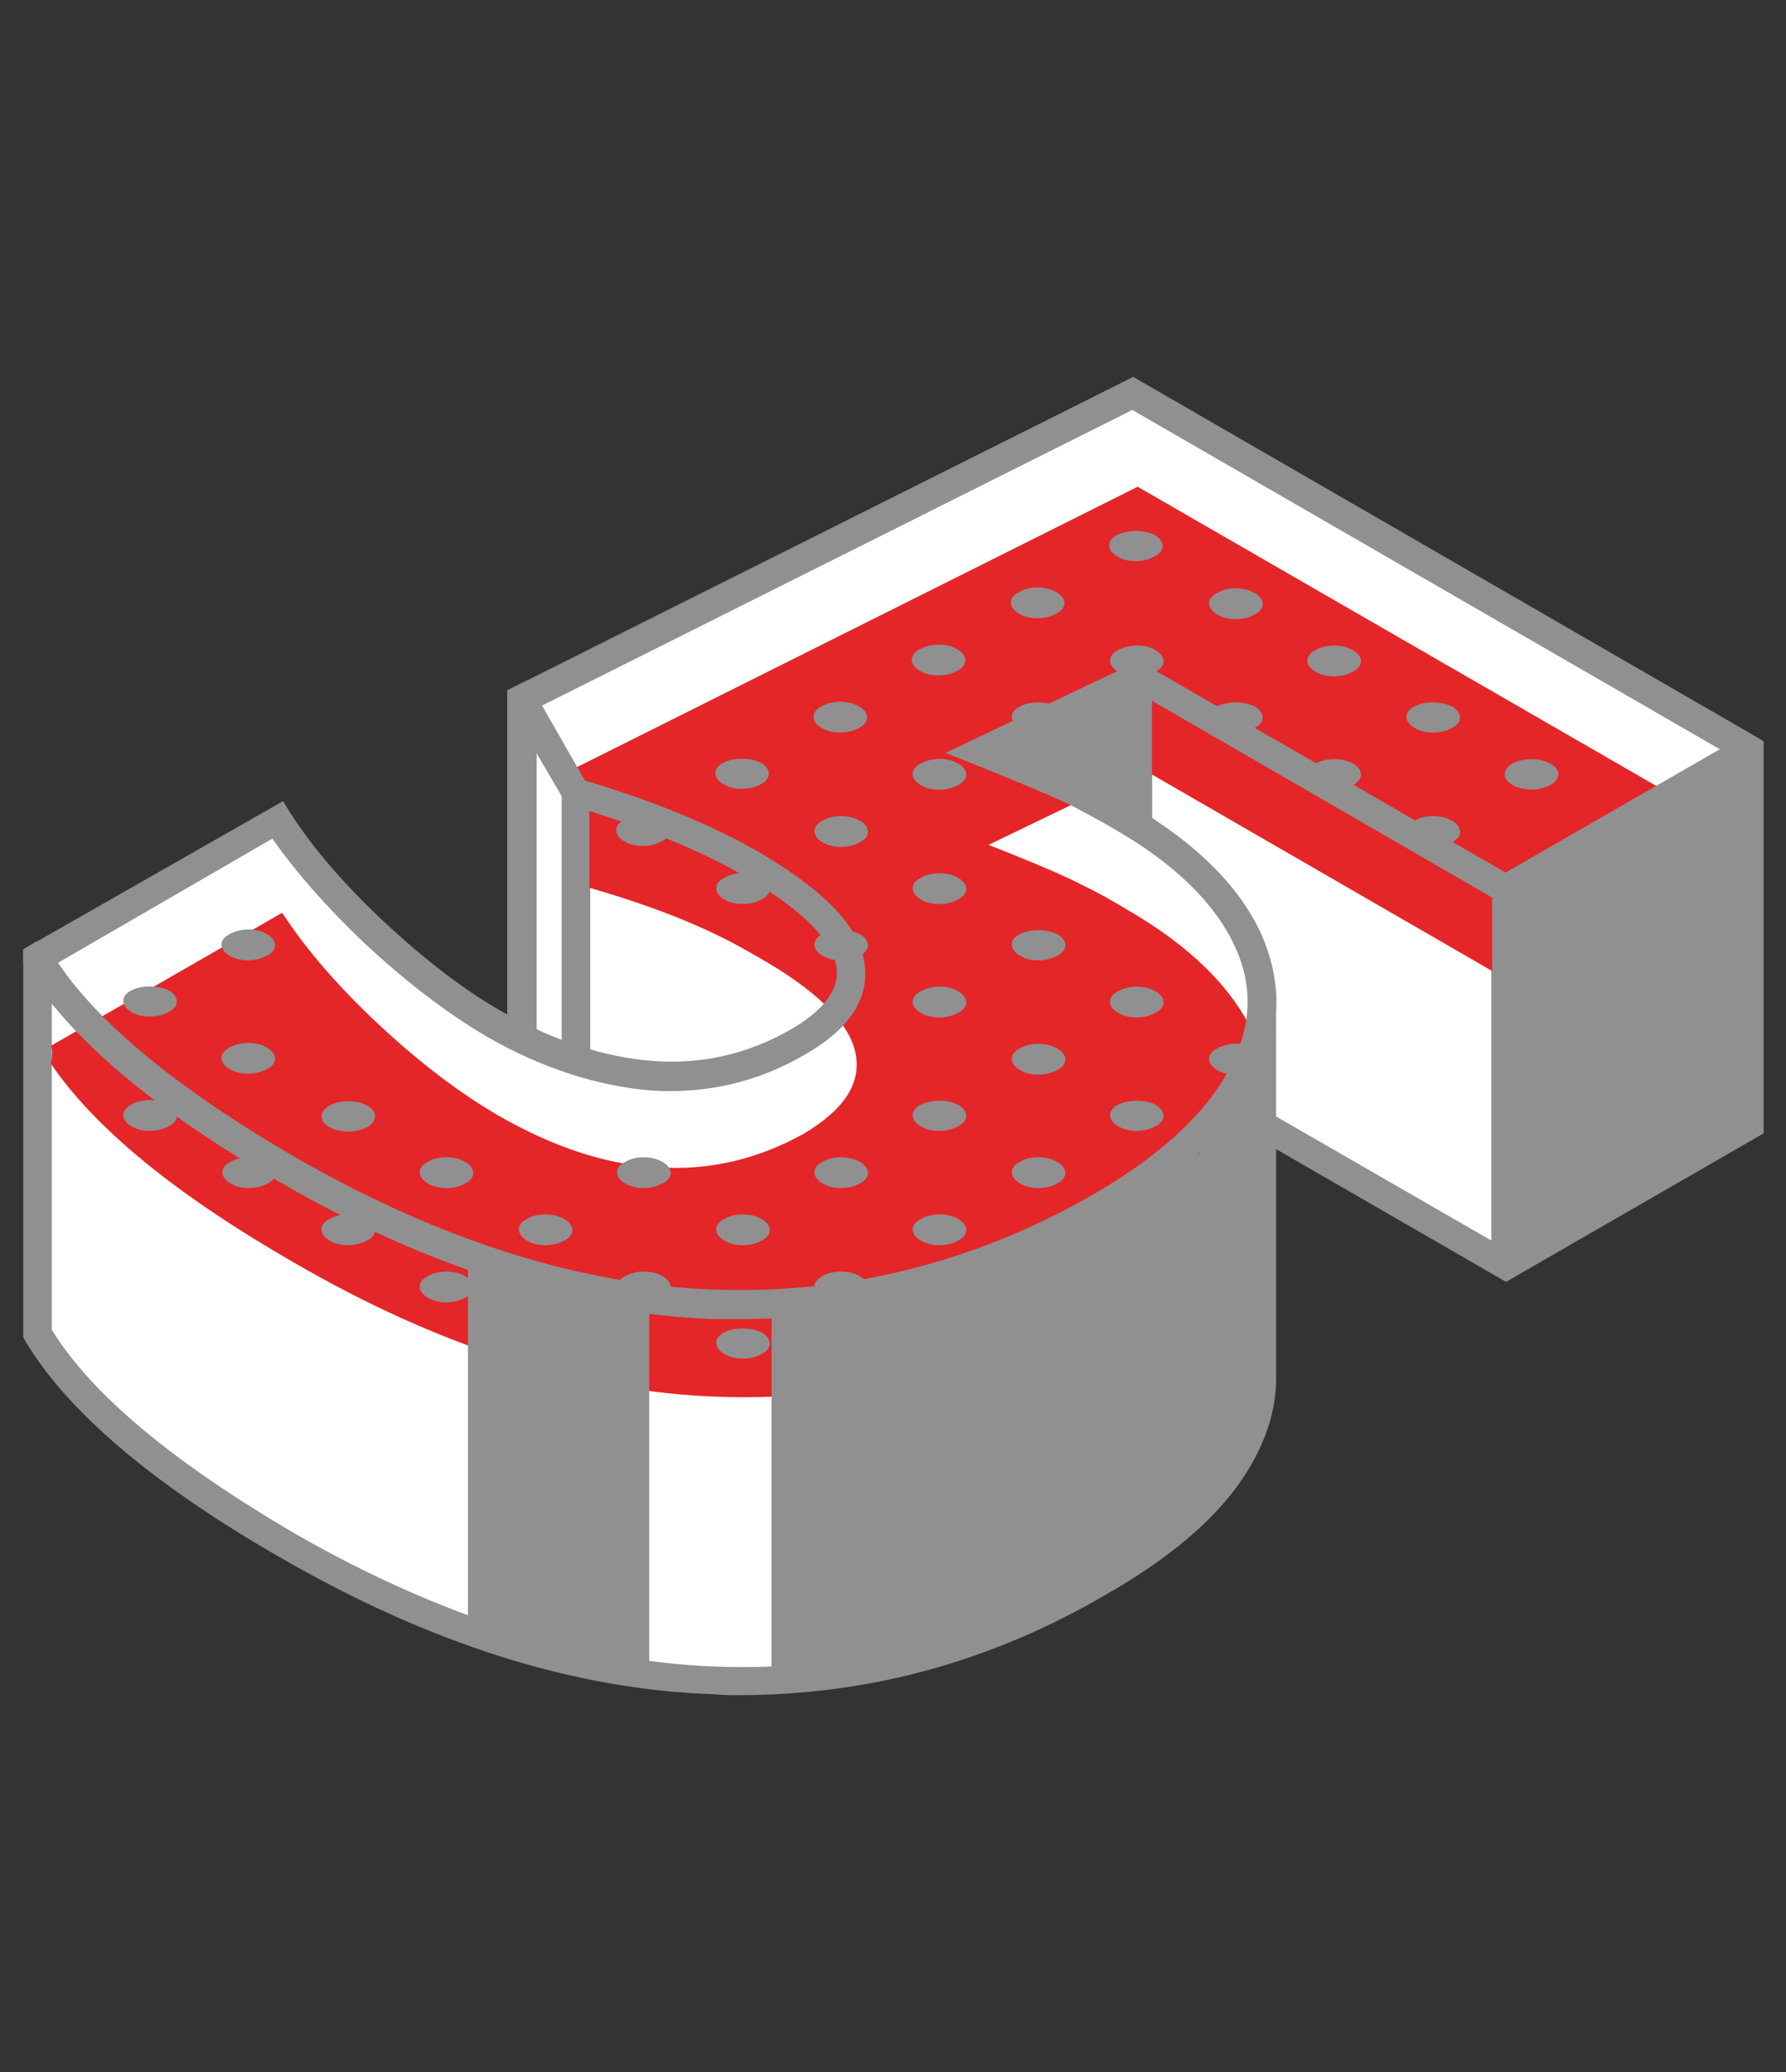 <?xml version="1.0" encoding="utf-8"?>
<!-- Generator: Adobe Illustrator 24.1.2, SVG Export Plug-In . SVG Version: 6.00 Build 0)  -->
<svg version="1.1" id="Layer_1" xmlns="http://www.w3.org/2000/svg" xmlns:xlink="http://www.w3.org/1999/xlink" x="0px" y="0px"
	 viewBox="0 0 200 232" enable-background="new 0 0 200 232" xml:space="preserve">
<rect x="0" y="0" width="200" height="232" fill="#333333" stroke="none"/>
<g id="XMLID_2124_">
	<g id="_x35_">
		<g id="XMLID_2290_">
			<polygon id="XMLID_2785_" fill="#FFFFFF" points="127.4,75.8 127.4,117.9 168.6,141.7 168.6,99.6 			"/>
			<path id="XMLID_2786_" fill="#909090" d="M168.6,143.5l-42.8-24.7V73l44.4,25.6v43.9L168.6,143.5z M129,117l38,21.9v-38.3
				l-38-21.9V117z"/>
			<polygon id="XMLID_2777_" fill="#FFFFFF" points="64.5,88.7 64.5,127.3 97.8,124.5 103.8,108 88.3,90.6 			"/>
			<path id="XMLID_2778_" fill="#909090" d="M62.9,129.1V86.9L89.1,89l16.5,18.6L99,126L62.9,129.1z M66.1,90.4v35.2l30.6-2.6
				l5.2-14.6L87.6,92.2L66.1,90.4z"/>
			<polygon id="XMLID_2773_" fill="#FFFFFF" points="58.4,78.3 58.4,121.3 64.5,127.3 64.5,88.7 			"/>
			<path id="XMLID_2774_" fill="#909090" d="M66.1,131.2l-9.3-9.2V77.3l2.2-1.1l7,12V131.2z M60.1,120.6l2.8,2.8V89.1l-2.8-4.8
				V120.6z"/>
			<path id="XMLID_2355_" fill="#FFFFFF" d="M48.8,127.1L4.2,107.2v42.1c4.6,7.7,13.9,15.6,28,23.7c16.5,9.5,32.4,14.5,47.8,15.1
				c15.4,0.5,29.8-3.1,43.3-10.9c7.7-4.5,13-9.3,15.8-14.5c1.4-2.6,2.1-5.2,2.2-7.8h0v-42.1l-77.9,16L48.8,127.1z"/>
			<path id="XMLID_2770_" fill="#909090" d="M82.8,189.8c-1,0-1.9,0-2.9-0.1c-15.6-0.5-31.9-5.7-48.5-15.3
				C17.1,166.2,7.5,158,2.8,150.1l-0.2-0.4v-43.4l1.5-0.9l45.1,20.1l14.1,1.6l79.6-16.3v44c-0.1,2.9-0.9,5.7-2.4,8.5
				c-2.9,5.5-8.4,10.5-16.4,15.1C111.2,186,97.4,189.8,82.8,189.8z M5.8,148.9c4.5,7.3,13.7,14.9,27.2,22.8
				c16.2,9.3,32,14.3,47,14.9c15,0.6,29.3-3.1,42.4-10.7c7.4-4.3,12.5-8.9,15.1-13.9c1.3-2.4,2-4.8,2.1-7.1v-40l-76.2,15.6l-0.3,0
				l-15.1-1.8L5.8,109.7V148.9z"/>
			<path id="XMLID_2559_" fill="#FFFFFF" d="M125.7,91.5c6.9,4,11.6,8.6,14,13.7c2.4,5.1,2.2,10.2-0.6,15.4c-2.8,5.2-8,10-15.8,14.5
				c-13.5,7.8-27.9,11.4-43.3,10.9c-15.4-0.5-31.3-5.5-47.8-15.1c-14.1-8.2-23.5-16.1-28-23.7L31,91.8c2.6,4,6.2,8.2,10.8,12.5
				c4.6,4.3,9.1,7.7,13.4,10.2c6.1,3.5,12,5.4,17.8,5.8c5.8,0.4,11.2-0.9,16.3-3.8c4.6-2.7,6.6-5.7,5.9-9.1
				c-0.7-3.4-4.4-7.1-11.2-10.9c-5.1-3-11.6-5.6-19.5-7.9l-6-10.4l68.4-34.2l69,39.8l-27.2,15.7l-41.2-23.8L110,84.2
				c5.1,2,8.6,3.5,10.5,4.5C122.4,89.7,124.1,90.6,125.7,91.5z"/>
			<path id="XMLID_2354_" fill="#E42629" d="M126.3,101.9c6.9,4,11.6,8.6,14,13.7c2.4,5.1,2.2,10.2-0.6,15.4
				c-2.8,5.2-8,10-15.8,14.5c-13.5,7.8-27.9,11.4-43.3,10.9c-15.4-0.5-31.3-5.5-47.8-15.1c-13.2-7.6-22.2-15-27.1-22.2
				c0,0,0.3-1.5,0-2l25.9-14.9c2.6,4,6.2,8.2,10.8,12.5c4.6,4.3,9.1,7.7,13.4,10.2c6.1,3.5,12,5.5,17.8,5.8
				c5.8,0.4,11.2-0.9,16.3-3.7c4.6-2.7,6.6-5.7,5.9-9.1c-0.7-3.4-4.4-7.1-11.2-10.9c-5.1-3-10.7-5.3-18.6-7.6v-8.9l-1.4-4.6
				l62.8-31.4l69,39.8L169.3,110l-41.2-23.8l-17.4,8.4c5.1,2,8.6,3.5,10.5,4.5C123.1,100,124.8,101,126.3,101.9z"/>
			<path id="XMLID_2754_" fill="#909090" d="M195.8,82l-68.9-39.8L56.8,77.3v1.4L63.4,90l0.6,0.2c7.7,2.3,14.2,4.9,19.2,7.8
				c7.8,4.5,10,7.9,10.4,9.9c0.2,1,0.8,4-5.1,7.4c-4.7,2.7-9.9,3.9-15.3,3.5c-5.5-0.4-11.3-2.3-17.1-5.6c-4.2-2.4-8.6-5.8-13.1-10
				c-4.5-4.2-8-8.3-10.5-12.2l-0.8-1.3L2.6,106.3v1.4l0.2,0.4c4.7,7.9,14.3,16.1,28.6,24.3c16.6,9.6,33,14.7,48.5,15.3
				c1,0,1.9,0,2.9,0c14.5,0,28.4-3.8,41.3-11.2c7.9-4.6,13.4-9.7,16.4-15.1c3-5.7,3.2-11.3,0.7-16.9c-2.5-5.4-7.4-10.2-14.6-14.4
				c-1.6-0.9-3.3-1.9-5.2-2.9c-1.5-0.8-3.9-1.9-7.3-3.2l13.4-6.4l39.6,22.9v42.1l1.6,0.9l28.8-16.6V84.8V83L195.8,82z M168.6,97.7
				L127.5,74l-21.6,10.3l3.5,1.4c5,2,8.5,3.5,10.4,4.4c1.9,1,3.6,1.9,5.1,2.8c6.6,3.8,11.1,8.2,13.3,12.9c2.2,4.6,2,9.2-0.6,14
				c-2.6,4.9-7.7,9.6-15.1,13.9c-13.2,7.6-27.4,11.2-42.4,10.7c-15-0.5-30.8-5.5-47-14.8c-12.9-7.5-21.9-14.8-26.6-21.8l24-13.9
				c2.6,3.7,6,7.6,10.2,11.6c4.7,4.4,9.3,7.9,13.7,10.5c6.2,3.6,12.5,5.6,18.5,6.1c6.1,0.4,11.9-0.9,17.2-4c5.3-3,7.5-6.7,6.6-10.8
				c-0.8-3.9-4.7-7.8-11.9-12c-5.1-2.9-11.5-5.6-19.3-7.9L60.7,79l66.1-33.1l65.8,38l-0.2,0.1L168.6,97.7z"/>
			<polygon id="XMLID_2262_" fill="#909090" points="86.4,146 86.4,188.1 114,182 130.4,171.8 141.3,159.1 142.9,116.1 134.4,129.1 
				117.4,140 			"/>
			<polygon id="XMLID_2654_" fill="#909090" points="72.7,145.4 72.7,186.6 52.4,182.5 52.4,140 			"/>
			<polygon id="XMLID_2671_" fill="#909090" points="107.2,83.7 129,93.9 129,75.2 			"/>
		</g>
	</g>
	<g id="XMLID_1532_">
		<path id="XMLID_1531_" fill="#909090" d="M85.3,149.2c1.2,0.7,1.2,1.8,0,2.4c-1.2,0.7-3.1,0.7-4.2,0c-1.2-0.7-1.2-1.8,0-2.4
			C82.2,148.6,84.1,148.6,85.3,149.2z"/>
		<path id="XMLID_1530_" fill="#909090" d="M96.3,142.9c1.2,0.7,1.2,1.8,0,2.4c-1.2,0.7-3.1,0.7-4.2,0c-1.2-0.7-1.2-1.8,0-2.4
			C93.2,142.2,95.1,142.2,96.3,142.9z"/>
		<path id="XMLID_1529_" fill="#909090" d="M107.3,136.5c1.2,0.7,1.2,1.8,0,2.4c-1.2,0.7-3.1,0.7-4.2,0c-1.2-0.7-1.2-1.8,0-2.4
			C104.3,135.8,106.2,135.8,107.3,136.5z"/>
		<path id="XMLID_1528_" fill="#909090" d="M118.4,130.1c1.2,0.7,1.2,1.8,0,2.4c-1.2,0.7-3.1,0.7-4.2,0c-1.2-0.7-1.2-1.8,0-2.4
			C115.3,129.4,117.2,129.4,118.4,130.1z"/>
		<path id="XMLID_1527_" fill="#909090" d="M129.4,123.7c1.2,0.7,1.2,1.8,0,2.4c-1.2,0.7-3.1,0.7-4.2,0c-1.2-0.7-1.2-1.8,0-2.4
			C126.4,123.1,128.3,123.1,129.4,123.7z"/>
		<path id="XMLID_1526_" fill="#909090" d="M140.5,117.4c1.2,0.7,1.2,1.8,0,2.4c-1.2,0.7-3.1,0.7-4.2,0c-1.2-0.7-1.2-1.8,0-2.4
			C137.4,116.7,139.3,116.7,140.5,117.4z"/>
		<path id="XMLID_1525_" fill="#909090" d="M58.9,151.7c-1.2-0.7-1.2-1.8,0-2.4c1.2-0.7,3.1-0.7,4.2,0c1.2,0.7,1.2,1.8,0,2.4
			C62,152.4,60.1,152.4,58.9,151.7z"/>
		<path id="XMLID_1524_" fill="#909090" d="M74.2,142.9c1.2,0.7,1.2,1.8,0,2.4c-1.2,0.7-3.1,0.7-4.2,0c-1.2-0.7-1.2-1.8,0-2.4
			C71.2,142.2,73,142.2,74.2,142.9z"/>
		<path id="XMLID_1523_" fill="#909090" d="M85.3,136.5c1.2,0.7,1.2,1.8,0,2.4c-1.2,0.7-3.1,0.7-4.2,0c-1.2-0.7-1.2-1.8,0-2.4
			C82.2,135.8,84.1,135.8,85.3,136.5z"/>
		<path id="XMLID_1522_" fill="#909090" d="M96.3,130.1c1.2,0.7,1.2,1.8,0,2.4c-1.2,0.7-3.1,0.7-4.2,0c-1.2-0.7-1.2-1.8,0-2.4
			C93.2,129.4,95.1,129.4,96.3,130.1z"/>
		<path id="XMLID_1521_" fill="#909090" d="M107.3,123.7c1.2,0.7,1.2,1.8,0,2.4c-1.2,0.7-3.1,0.7-4.2,0c-1.2-0.7-1.2-1.8,0-2.4
			C104.3,123.1,106.2,123.1,107.3,123.7z"/>
		<path id="XMLID_1520_" fill="#909090" d="M118.4,117.4c1.2,0.7,1.2,1.8,0,2.4c-1.2,0.7-3.1,0.7-4.2,0c-1.2-0.7-1.2-1.8,0-2.4
			C115.3,116.7,117.2,116.7,118.4,117.4z"/>
		<path id="XMLID_1519_" fill="#909090" d="M129.4,111c1.2,0.7,1.2,1.8,0,2.4c-1.2,0.7-3.1,0.7-4.2,0c-1.2-0.7-1.2-1.8,0-2.4
			C126.4,110.3,128.3,110.3,129.4,111z"/>
		<path id="XMLID_1518_" fill="#909090" d="M162.6,91.9c1.2,0.7,1.2,1.8,0,2.4c-1.2,0.7-3.1,0.7-4.2,0c-1.2-0.7-1.2-1.8,0-2.4
			C159.5,91.2,161.4,91.2,162.6,91.9z"/>
		<ellipse id="XMLID_1517_" fill="#909090" cx="171.5" cy="86.7" rx="3" ry="1.7"/>
		<path id="XMLID_1516_" fill="#909090" d="M52.1,142.9c1.2,0.7,1.2,1.8,0,2.4c-1.2,0.7-3.1,0.7-4.2,0c-1.2-0.7-1.2-1.8,0-2.4
			C49.1,142.2,51,142.2,52.1,142.9z"/>
		<path id="XMLID_1515_" fill="#909090" d="M63.2,136.5c1.2,0.7,1.2,1.8,0,2.4c-1.2,0.7-3.1,0.7-4.2,0c-1.2-0.7-1.2-1.8,0-2.4
			C60.1,135.8,62,135.8,63.2,136.5z"/>
		<path id="XMLID_1514_" fill="#909090" d="M74.2,130.1c1.2,0.7,1.2,1.8,0,2.4c-1.2,0.7-3.1,0.7-4.2,0c-1.2-0.7-1.2-1.8,0-2.4
			C71.2,129.4,73,129.4,74.2,130.1z"/>
		<path id="XMLID_1513_" fill="#909090" d="M107.3,111c1.2,0.7,1.2,1.8,0,2.4c-1.2,0.7-3.1,0.7-4.2,0c-1.2-0.7-1.2-1.8,0-2.4
			C104.3,110.3,106.2,110.3,107.3,111z"/>
		<path id="XMLID_1512_" fill="#909090" d="M118.4,104.6c1.2,0.7,1.2,1.8,0,2.4c-1.2,0.7-3.1,0.7-4.2,0c-1.2-0.7-1.2-1.8,0-2.4
			C115.3,104,117.2,104,118.4,104.6z"/>
		<ellipse id="XMLID_1511_" fill="#909090" cx="149.4" cy="86.7" rx="3" ry="1.7"/>
		<path id="XMLID_1510_" fill="#909090" d="M162.6,79.1c1.2,0.7,1.2,1.8,0,2.4c-1.2,0.7-3.1,0.7-4.2,0c-1.2-0.7-1.2-1.8,0-2.4
			C159.5,78.5,161.4,78.5,162.6,79.1z"/>
		<path id="XMLID_1509_" fill="#909090" d="M41.1,136.5c1.2,0.7,1.2,1.8,0,2.4c-1.2,0.7-3.1,0.7-4.2,0c-1.2-0.7-1.2-1.8,0-2.4
			C38,135.8,39.9,135.8,41.1,136.5z"/>
		<path id="XMLID_1508_" fill="#909090" d="M52.1,130.1c1.2,0.7,1.2,1.8,0,2.4c-1.2,0.7-3.1,0.7-4.2,0c-1.2-0.7-1.2-1.8,0-2.4
			C49.1,129.4,51,129.4,52.1,130.1z"/>
		<path id="XMLID_1507_" fill="#909090" d="M96.3,104.6c1.2,0.7,1.2,1.8,0,2.4c-1.2,0.7-3.1,0.7-4.2,0c-1.2-0.7-1.2-1.8,0-2.4
			C93.2,104,95.1,104,96.3,104.6z"/>
		<path id="XMLID_1506_" fill="#909090" d="M107.3,98.3c1.2,0.7,1.2,1.8,0,2.4c-1.2,0.7-3.1,0.7-4.2,0c-1.2-0.7-1.2-1.8,0-2.4
			C104.3,97.6,106.2,97.6,107.3,98.3z"/>
		<path id="XMLID_1505_" fill="#909090" d="M140.5,79.1c1.2,0.7,1.2,1.8,0,2.4c-1.2,0.7-3.1,0.7-4.2,0c-1.2-0.7-1.2-1.8,0-2.4
			C137.4,78.5,139.3,78.5,140.5,79.1z"/>
		<path id="XMLID_1504_" fill="#909090" d="M151.5,72.8c1.2,0.7,1.2,1.8,0,2.4c-1.2,0.7-3.1,0.7-4.2,0c-1.2-0.7-1.2-1.8,0-2.4
			C148.5,72.1,150.3,72.1,151.5,72.8z"/>
		<path id="XMLID_1503_" fill="#909090" d="M30,130.1c1.2,0.7,1.2,1.8,0,2.4c-1.2,0.7-3.1,0.7-4.2,0c-1.2-0.7-1.2-1.8,0-2.4
			C27,129.4,28.9,129.4,30,130.1z"/>
		<ellipse id="XMLID_1502_" fill="#909090" cx="39" cy="125" rx="3" ry="1.7"/>
		<path id="XMLID_1501_" fill="#909090" d="M85.3,98.3c1.2,0.7,1.2,1.8,0,2.4c-1.2,0.7-3.1,0.7-4.2,0c-1.2-0.7-1.2-1.8,0-2.4
			C82.2,97.6,84.1,97.6,85.3,98.3z"/>
		<path id="XMLID_1500_" fill="#909090" d="M96.3,91.9c1.2,0.7,1.2,1.8,0,2.4c-1.2,0.7-3.1,0.7-4.2,0c-1.2-0.7-1.2-1.8,0-2.4
			C93.2,91.2,95.1,91.2,96.3,91.9z"/>
		<path id="XMLID_1499_" fill="#909090" d="M107.3,85.5c1.2,0.7,1.2,1.8,0,2.4c-1.2,0.7-3.1,0.7-4.2,0c-1.2-0.7-1.2-1.8,0-2.4
			C104.3,84.8,106.2,84.8,107.3,85.5z"/>
		<path id="XMLID_1498_" fill="#909090" d="M118.4,79.1c1.2,0.7,1.2,1.8,0,2.4c-1.2,0.7-3.1,0.7-4.2,0c-1.2-0.7-1.2-1.8,0-2.4
			C115.3,78.5,117.2,78.5,118.4,79.1z"/>
		<path id="XMLID_1497_" fill="#909090" d="M129.4,72.8c1.2,0.7,1.2,1.8,0,2.4c-1.2,0.7-3.1,0.7-4.2,0c-1.2-0.7-1.2-1.8,0-2.4
			C126.4,72.1,128.3,72.1,129.4,72.8z"/>
		<path id="XMLID_1496_" fill="#909090" d="M140.5,66.4c1.2,0.7,1.2,1.8,0,2.4c-1.2,0.7-3.1,0.7-4.2,0c-1.2-0.7-1.2-1.8,0-2.4
			C137.4,65.7,139.3,65.7,140.5,66.4z"/>
		<path id="XMLID_1495_" fill="#909090" d="M18.9,123.7c1.2,0.7,1.2,1.8,0,2.4c-1.2,0.7-3.1,0.7-4.2,0c-1.2-0.7-1.2-1.8,0-2.4
			C15.8,123,17.7,123,18.9,123.7z"/>
		<path id="XMLID_1494_" fill="#909090" d="M29.9,117.3c1.2,0.7,1.2,1.8,0,2.4c-1.2,0.7-3.1,0.7-4.2,0c-1.2-0.7-1.2-1.8,0-2.4
			C26.9,116.6,28.8,116.6,29.9,117.3z"/>
		<path id="XMLID_1493_" fill="#909090" d="M74.1,91.8c1.2,0.7,1.2,1.8,0,2.4c-1.2,0.7-3.1,0.7-4.2,0c-1.2-0.7-1.2-1.8,0-2.4
			C71.1,91.1,72.9,91.1,74.1,91.8z"/>
		<path id="XMLID_1492_" fill="#909090" d="M85.2,85.4c1.2,0.7,1.2,1.8,0,2.4c-1.2,0.7-3.1,0.7-4.2,0c-1.2-0.7-1.2-1.8,0-2.4
			C82.1,84.8,84,84.8,85.2,85.4z"/>
		<path id="XMLID_1491_" fill="#909090" d="M96.2,79.1c1.2,0.7,1.2,1.8,0,2.4c-1.2,0.7-3.1,0.7-4.2,0c-1.2-0.7-1.2-1.8,0-2.4
			C93.1,78.4,95,78.4,96.2,79.1z"/>
		<path id="XMLID_1490_" fill="#909090" d="M107.2,72.7c1.2,0.7,1.2,1.8,0,2.4c-1.2,0.7-3.1,0.7-4.2,0c-1.2-0.7-1.2-1.8,0-2.4
			C104.2,72,106.1,72,107.2,72.7z"/>
		<path id="XMLID_1489_" fill="#909090" d="M118.3,66.3c1.2,0.7,1.2,1.8,0,2.4c-1.2,0.7-3.1,0.7-4.2,0c-1.2-0.7-1.2-1.8,0-2.4
			C115.2,65.6,117.1,65.6,118.3,66.3z"/>
		<path id="XMLID_1488_" fill="#909090" d="M129.3,59.9c1.2,0.7,1.2,1.8,0,2.4c-1.2,0.7-3.1,0.7-4.2,0c-1.2-0.7-1.2-1.8,0-2.4
			C126.3,59.3,128.2,59.3,129.3,59.9z"/>
		<path id="XMLID_1487_" fill="#909090" d="M18.9,110.9c1.2,0.7,1.2,1.8,0,2.4c-1.2,0.7-3.1,0.7-4.2,0c-1.2-0.7-1.2-1.8,0-2.4
			C15.8,110.3,17.7,110.3,18.9,110.9z"/>
		<path id="XMLID_1486_" fill="#909090" d="M29.9,104.6c1.2,0.7,1.2,1.8,0,2.4c-1.2,0.7-3.1,0.7-4.2,0c-1.2-0.7-1.2-1.8,0-2.4
			C26.9,103.9,28.8,103.9,29.9,104.6z"/>
	</g>
</g>
</svg>
